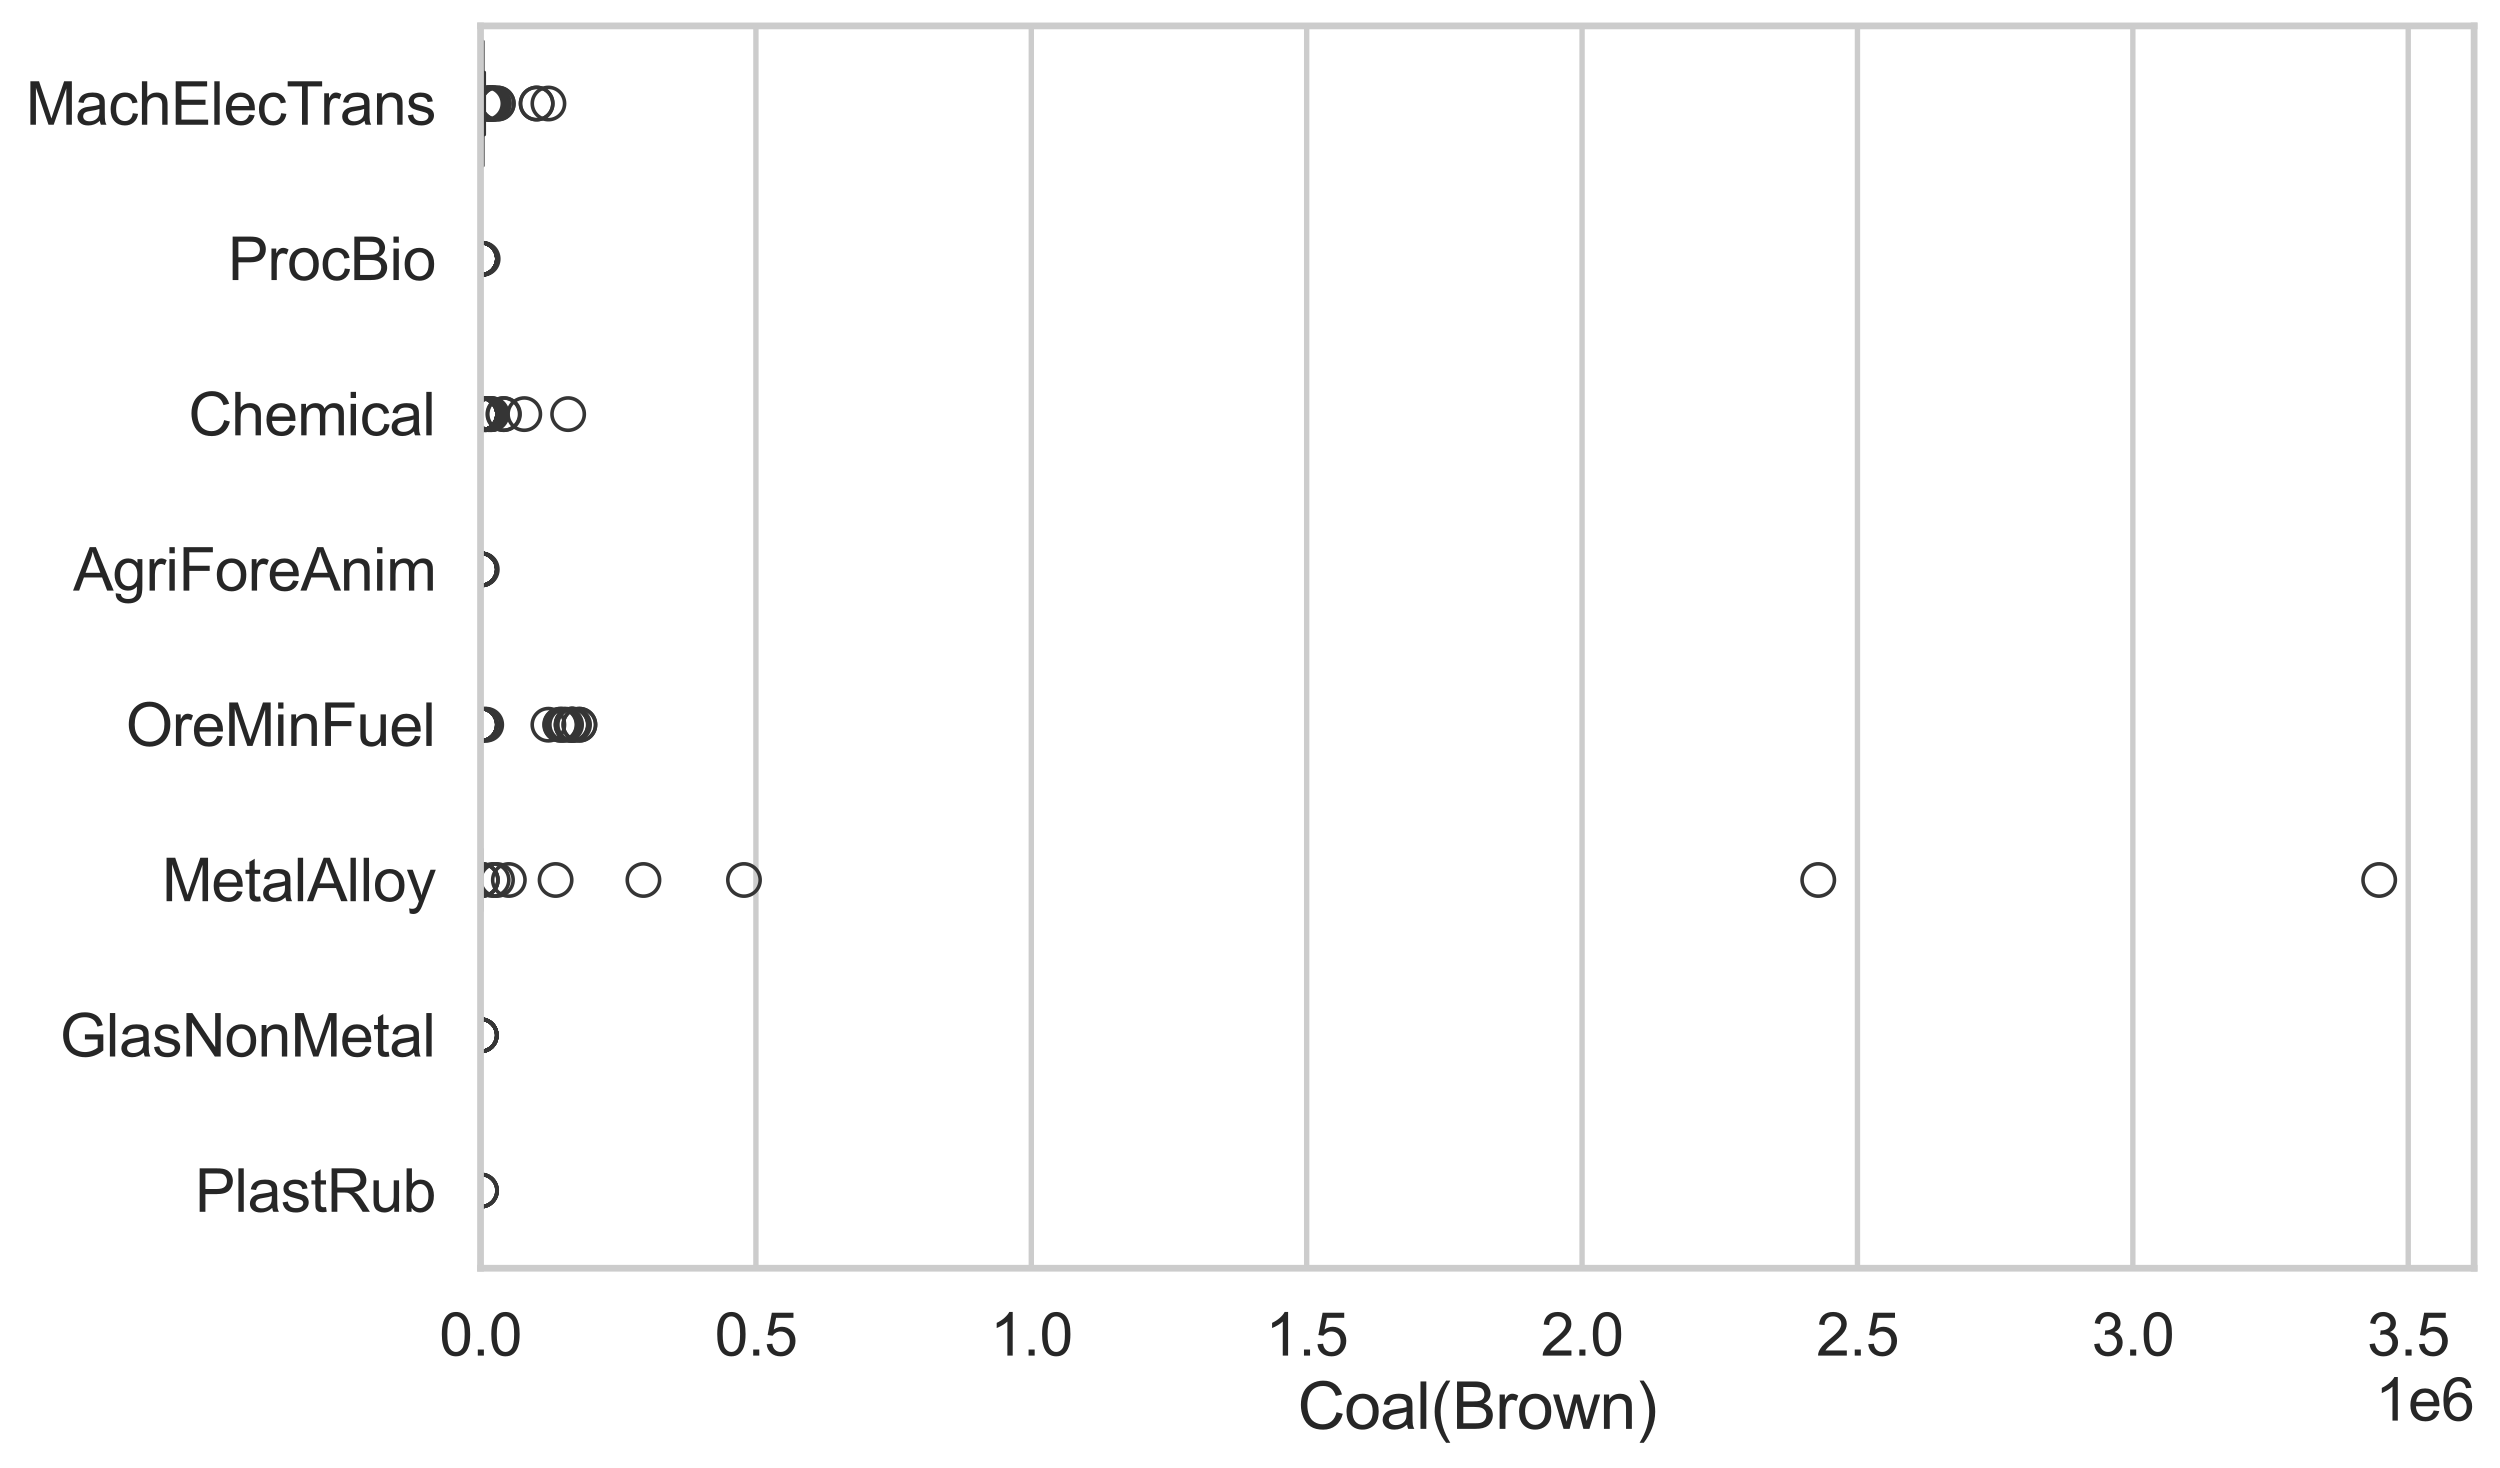 <?xml version="1.0" encoding="utf-8" standalone="no"?>
<!DOCTYPE svg PUBLIC "-//W3C//DTD SVG 1.1//EN"
  "http://www.w3.org/Graphics/SVG/1.1/DTD/svg11.dtd">
<svg xmlns:xlink="http://www.w3.org/1999/xlink" width="695.577pt" height="408.542pt" viewBox="0 0 695.577 408.542" xmlns="http://www.w3.org/2000/svg" version="1.1">
 <defs>
  <style type="text/css">*{stroke-linejoin: round; stroke-linecap: butt}</style>
 </defs>
 <g id="figure_1">
  <g id="patch_1">
   <path d="M 0 408.542 
L 695.577 408.542 
L 695.577 0 
L 0 0 
z
" style="fill: #ffffff"/>
  </g>
  <g id="axes_1">
   <g id="patch_2">
    <path d="M 133.697 352.86 
L 688.377 352.86 
L 688.377 7.2 
L 133.697 7.2 
z
" style="fill: #ffffff"/>
   </g>
   <g id="matplotlib.axis_1">
    <g id="xtick_1">
     <g id="line2d_1">
      <path d="M 133.697 352.86 
L 133.697 7.2 
" clip-path="url(#p549d265cd2)" style="fill: none; stroke: #cccccc; stroke-width: 1.5; stroke-linecap: round"/>
     </g>
     <g id="text_1">
      <!-- 0.0 -->
      <g style="fill: #262626" transform="translate(122.229 377.17) scale(0.165 -0.165)">
       <defs>
        <path id="ArialMT-30" d="M 266 2259 
Q 266 3072 433 3567 
Q 600 4063 929 4331 
Q 1259 4600 1759 4600 
Q 2128 4600 2406 4451 
Q 2684 4303 2865 4023 
Q 3047 3744 3150 3342 
Q 3253 2941 3253 2259 
Q 3253 1453 3087 958 
Q 2922 463 2592 192 
Q 2263 -78 1759 -78 
Q 1097 -78 719 397 
Q 266 969 266 2259 
z
M 844 2259 
Q 844 1131 1108 757 
Q 1372 384 1759 384 
Q 2147 384 2411 759 
Q 2675 1134 2675 2259 
Q 2675 3391 2411 3762 
Q 2147 4134 1753 4134 
Q 1366 4134 1134 3806 
Q 844 3388 844 2259 
z
" transform="scale(0.016)"/>
        <path id="ArialMT-2e" d="M 581 0 
L 581 641 
L 1222 641 
L 1222 0 
L 581 0 
z
" transform="scale(0.016)"/>
       </defs>
       <use xlink:href="#ArialMT-30"/>
       <use xlink:href="#ArialMT-2e" transform="translate(55.615 0)"/>
       <use xlink:href="#ArialMT-30" transform="translate(83.398 0)"/>
      </g>
     </g>
    </g>
    <g id="xtick_2">
     <g id="line2d_2">
      <path d="M 210.318 352.86 
L 210.318 7.2 
" clip-path="url(#p549d265cd2)" style="fill: none; stroke: #cccccc; stroke-width: 1.5; stroke-linecap: round"/>
     </g>
     <g id="text_2">
      <!-- 0.5 -->
      <g style="fill: #262626" transform="translate(198.851 377.17) scale(0.165 -0.165)">
       <defs>
        <path id="ArialMT-35" d="M 266 1200 
L 856 1250 
Q 922 819 1161 601 
Q 1400 384 1738 384 
Q 2144 384 2425 690 
Q 2706 997 2706 1503 
Q 2706 1984 2436 2262 
Q 2166 2541 1728 2541 
Q 1456 2541 1237 2417 
Q 1019 2294 894 2097 
L 366 2166 
L 809 4519 
L 3088 4519 
L 3088 3981 
L 1259 3981 
L 1013 2750 
Q 1425 3038 1878 3038 
Q 2478 3038 2890 2622 
Q 3303 2206 3303 1553 
Q 3303 931 2941 478 
Q 2500 -78 1738 -78 
Q 1113 -78 717 272 
Q 322 622 266 1200 
z
" transform="scale(0.016)"/>
       </defs>
       <use xlink:href="#ArialMT-30"/>
       <use xlink:href="#ArialMT-2e" transform="translate(55.615 0)"/>
       <use xlink:href="#ArialMT-35" transform="translate(83.398 0)"/>
      </g>
     </g>
    </g>
    <g id="xtick_3">
     <g id="line2d_3">
      <path d="M 286.939 352.86 
L 286.939 7.2 
" clip-path="url(#p549d265cd2)" style="fill: none; stroke: #cccccc; stroke-width: 1.5; stroke-linecap: round"/>
     </g>
     <g id="text_3">
      <!-- 1.0 -->
      <g style="fill: #262626" transform="translate(275.472 377.17) scale(0.165 -0.165)">
       <defs>
        <path id="ArialMT-31" d="M 2384 0 
L 1822 0 
L 1822 3584 
Q 1619 3391 1289 3197 
Q 959 3003 697 2906 
L 697 3450 
Q 1169 3672 1522 3987 
Q 1875 4303 2022 4600 
L 2384 4600 
L 2384 0 
z
" transform="scale(0.016)"/>
       </defs>
       <use xlink:href="#ArialMT-31"/>
       <use xlink:href="#ArialMT-2e" transform="translate(55.615 0)"/>
       <use xlink:href="#ArialMT-30" transform="translate(83.398 0)"/>
      </g>
     </g>
    </g>
    <g id="xtick_4">
     <g id="line2d_4">
      <path d="M 363.56 352.86 
L 363.56 7.2 
" clip-path="url(#p549d265cd2)" style="fill: none; stroke: #cccccc; stroke-width: 1.5; stroke-linecap: round"/>
     </g>
     <g id="text_4">
      <!-- 1.5 -->
      <g style="fill: #262626" transform="translate(352.093 377.17) scale(0.165 -0.165)">
       <use xlink:href="#ArialMT-31"/>
       <use xlink:href="#ArialMT-2e" transform="translate(55.615 0)"/>
       <use xlink:href="#ArialMT-35" transform="translate(83.398 0)"/>
      </g>
     </g>
    </g>
    <g id="xtick_5">
     <g id="line2d_5">
      <path d="M 440.181 352.86 
L 440.181 7.2 
" clip-path="url(#p549d265cd2)" style="fill: none; stroke: #cccccc; stroke-width: 1.5; stroke-linecap: round"/>
     </g>
     <g id="text_5">
      <!-- 2.0 -->
      <g style="fill: #262626" transform="translate(428.714 377.17) scale(0.165 -0.165)">
       <defs>
        <path id="ArialMT-32" d="M 3222 541 
L 3222 0 
L 194 0 
Q 188 203 259 391 
Q 375 700 629 1000 
Q 884 1300 1366 1694 
Q 2113 2306 2375 2664 
Q 2638 3022 2638 3341 
Q 2638 3675 2398 3904 
Q 2159 4134 1775 4134 
Q 1369 4134 1125 3890 
Q 881 3647 878 3216 
L 300 3275 
Q 359 3922 746 4261 
Q 1134 4600 1788 4600 
Q 2447 4600 2831 4234 
Q 3216 3869 3216 3328 
Q 3216 3053 3103 2787 
Q 2991 2522 2730 2228 
Q 2469 1934 1863 1422 
Q 1356 997 1212 845 
Q 1069 694 975 541 
L 3222 541 
z
" transform="scale(0.016)"/>
       </defs>
       <use xlink:href="#ArialMT-32"/>
       <use xlink:href="#ArialMT-2e" transform="translate(55.615 0)"/>
       <use xlink:href="#ArialMT-30" transform="translate(83.398 0)"/>
      </g>
     </g>
    </g>
    <g id="xtick_6">
     <g id="line2d_6">
      <path d="M 516.802 352.86 
L 516.802 7.2 
" clip-path="url(#p549d265cd2)" style="fill: none; stroke: #cccccc; stroke-width: 1.5; stroke-linecap: round"/>
     </g>
     <g id="text_6">
      <!-- 2.5 -->
      <g style="fill: #262626" transform="translate(505.335 377.17) scale(0.165 -0.165)">
       <use xlink:href="#ArialMT-32"/>
       <use xlink:href="#ArialMT-2e" transform="translate(55.615 0)"/>
       <use xlink:href="#ArialMT-35" transform="translate(83.398 0)"/>
      </g>
     </g>
    </g>
    <g id="xtick_7">
     <g id="line2d_7">
      <path d="M 593.423 352.86 
L 593.423 7.2 
" clip-path="url(#p549d265cd2)" style="fill: none; stroke: #cccccc; stroke-width: 1.5; stroke-linecap: round"/>
     </g>
     <g id="text_7">
      <!-- 3.0 -->
      <g style="fill: #262626" transform="translate(581.956 377.17) scale(0.165 -0.165)">
       <defs>
        <path id="ArialMT-33" d="M 269 1209 
L 831 1284 
Q 928 806 1161 595 
Q 1394 384 1728 384 
Q 2125 384 2398 659 
Q 2672 934 2672 1341 
Q 2672 1728 2419 1979 
Q 2166 2231 1775 2231 
Q 1616 2231 1378 2169 
L 1441 2663 
Q 1497 2656 1531 2656 
Q 1891 2656 2178 2843 
Q 2466 3031 2466 3422 
Q 2466 3731 2256 3934 
Q 2047 4138 1716 4138 
Q 1388 4138 1169 3931 
Q 950 3725 888 3313 
L 325 3413 
Q 428 3978 793 4289 
Q 1159 4600 1703 4600 
Q 2078 4600 2393 4439 
Q 2709 4278 2876 4000 
Q 3044 3722 3044 3409 
Q 3044 3113 2884 2869 
Q 2725 2625 2413 2481 
Q 2819 2388 3044 2092 
Q 3269 1797 3269 1353 
Q 3269 753 2831 336 
Q 2394 -81 1725 -81 
Q 1122 -81 723 278 
Q 325 638 269 1209 
z
" transform="scale(0.016)"/>
       </defs>
       <use xlink:href="#ArialMT-33"/>
       <use xlink:href="#ArialMT-2e" transform="translate(55.615 0)"/>
       <use xlink:href="#ArialMT-30" transform="translate(83.398 0)"/>
      </g>
     </g>
    </g>
    <g id="xtick_8">
     <g id="line2d_8">
      <path d="M 670.044 352.86 
L 670.044 7.2 
" clip-path="url(#p549d265cd2)" style="fill: none; stroke: #cccccc; stroke-width: 1.5; stroke-linecap: round"/>
     </g>
     <g id="text_8">
      <!-- 3.5 -->
      <g style="fill: #262626" transform="translate(658.577 377.17) scale(0.165 -0.165)">
       <use xlink:href="#ArialMT-33"/>
       <use xlink:href="#ArialMT-2e" transform="translate(55.615 0)"/>
       <use xlink:href="#ArialMT-35" transform="translate(83.398 0)"/>
      </g>
     </g>
    </g>
    <g id="text_9">
     <!-- Coal(Brown) -->
     <g style="fill: #262626" transform="translate(361.025 397.553) scale(0.18 -0.18)">
      <defs>
       <path id="ArialMT-43" d="M 3763 1606 
L 4369 1453 
Q 4178 706 3683 314 
Q 3188 -78 2472 -78 
Q 1731 -78 1267 223 
Q 803 525 561 1097 
Q 319 1669 319 2325 
Q 319 3041 592 3573 
Q 866 4106 1370 4382 
Q 1875 4659 2481 4659 
Q 3169 4659 3637 4309 
Q 4106 3959 4291 3325 
L 3694 3184 
Q 3534 3684 3231 3912 
Q 2928 4141 2469 4141 
Q 1941 4141 1586 3887 
Q 1231 3634 1087 3207 
Q 944 2781 944 2328 
Q 944 1744 1114 1308 
Q 1284 872 1643 656 
Q 2003 441 2422 441 
Q 2931 441 3284 734 
Q 3638 1028 3763 1606 
z
" transform="scale(0.016)"/>
       <path id="ArialMT-6f" d="M 213 1659 
Q 213 2581 725 3025 
Q 1153 3394 1769 3394 
Q 2453 3394 2887 2945 
Q 3322 2497 3322 1706 
Q 3322 1066 3130 698 
Q 2938 331 2570 128 
Q 2203 -75 1769 -75 
Q 1072 -75 642 372 
Q 213 819 213 1659 
z
M 791 1659 
Q 791 1022 1069 705 
Q 1347 388 1769 388 
Q 2188 388 2466 706 
Q 2744 1025 2744 1678 
Q 2744 2294 2464 2611 
Q 2184 2928 1769 2928 
Q 1347 2928 1069 2612 
Q 791 2297 791 1659 
z
" transform="scale(0.016)"/>
       <path id="ArialMT-61" d="M 2588 409 
Q 2275 144 1986 34 
Q 1697 -75 1366 -75 
Q 819 -75 525 192 
Q 231 459 231 875 
Q 231 1119 342 1320 
Q 453 1522 633 1644 
Q 813 1766 1038 1828 
Q 1203 1872 1538 1913 
Q 2219 1994 2541 2106 
Q 2544 2222 2544 2253 
Q 2544 2597 2384 2738 
Q 2169 2928 1744 2928 
Q 1347 2928 1158 2789 
Q 969 2650 878 2297 
L 328 2372 
Q 403 2725 575 2942 
Q 747 3159 1072 3276 
Q 1397 3394 1825 3394 
Q 2250 3394 2515 3294 
Q 2781 3194 2906 3042 
Q 3031 2891 3081 2659 
Q 3109 2516 3109 2141 
L 3109 1391 
Q 3109 606 3145 398 
Q 3181 191 3288 0 
L 2700 0 
Q 2613 175 2588 409 
z
M 2541 1666 
Q 2234 1541 1622 1453 
Q 1275 1403 1131 1340 
Q 988 1278 909 1158 
Q 831 1038 831 891 
Q 831 666 1001 516 
Q 1172 366 1500 366 
Q 1825 366 2078 508 
Q 2331 650 2450 897 
Q 2541 1088 2541 1459 
L 2541 1666 
z
" transform="scale(0.016)"/>
       <path id="ArialMT-6c" d="M 409 0 
L 409 4581 
L 972 4581 
L 972 0 
L 409 0 
z
" transform="scale(0.016)"/>
       <path id="ArialMT-28" d="M 1497 -1347 
Q 1031 -759 709 28 
Q 388 816 388 1659 
Q 388 2403 628 3084 
Q 909 3875 1497 4659 
L 1900 4659 
Q 1522 4009 1400 3731 
Q 1209 3300 1100 2831 
Q 966 2247 966 1656 
Q 966 153 1900 -1347 
L 1497 -1347 
z
" transform="scale(0.016)"/>
       <path id="ArialMT-42" d="M 469 0 
L 469 4581 
L 2188 4581 
Q 2713 4581 3030 4442 
Q 3347 4303 3526 4014 
Q 3706 3725 3706 3409 
Q 3706 3116 3547 2856 
Q 3388 2597 3066 2438 
Q 3481 2316 3704 2022 
Q 3928 1728 3928 1328 
Q 3928 1006 3792 729 
Q 3656 453 3456 303 
Q 3256 153 2954 76 
Q 2653 0 2216 0 
L 469 0 
z
M 1075 2656 
L 2066 2656 
Q 2469 2656 2644 2709 
Q 2875 2778 2992 2937 
Q 3109 3097 3109 3338 
Q 3109 3566 3000 3739 
Q 2891 3913 2687 3977 
Q 2484 4041 1991 4041 
L 1075 4041 
L 1075 2656 
z
M 1075 541 
L 2216 541 
Q 2509 541 2628 563 
Q 2838 600 2978 687 
Q 3119 775 3209 942 
Q 3300 1109 3300 1328 
Q 3300 1584 3169 1773 
Q 3038 1963 2805 2039 
Q 2572 2116 2134 2116 
L 1075 2116 
L 1075 541 
z
" transform="scale(0.016)"/>
       <path id="ArialMT-72" d="M 416 0 
L 416 3319 
L 922 3319 
L 922 2816 
Q 1116 3169 1280 3281 
Q 1444 3394 1641 3394 
Q 1925 3394 2219 3213 
L 2025 2691 
Q 1819 2813 1613 2813 
Q 1428 2813 1281 2702 
Q 1134 2591 1072 2394 
Q 978 2094 978 1738 
L 978 0 
L 416 0 
z
" transform="scale(0.016)"/>
       <path id="ArialMT-77" d="M 1034 0 
L 19 3319 
L 600 3319 
L 1128 1403 
L 1325 691 
Q 1338 744 1497 1375 
L 2025 3319 
L 2603 3319 
L 3100 1394 
L 3266 759 
L 3456 1400 
L 4025 3319 
L 4572 3319 
L 3534 0 
L 2950 0 
L 2422 1988 
L 2294 2553 
L 1622 0 
L 1034 0 
z
" transform="scale(0.016)"/>
       <path id="ArialMT-6e" d="M 422 0 
L 422 3319 
L 928 3319 
L 928 2847 
Q 1294 3394 1984 3394 
Q 2284 3394 2536 3286 
Q 2788 3178 2913 3003 
Q 3038 2828 3088 2588 
Q 3119 2431 3119 2041 
L 3119 0 
L 2556 0 
L 2556 2019 
Q 2556 2363 2490 2533 
Q 2425 2703 2258 2804 
Q 2091 2906 1866 2906 
Q 1506 2906 1245 2678 
Q 984 2450 984 1813 
L 984 0 
L 422 0 
z
" transform="scale(0.016)"/>
       <path id="ArialMT-29" d="M 791 -1347 
L 388 -1347 
Q 1322 153 1322 1656 
Q 1322 2244 1188 2822 
Q 1081 3291 891 3722 
Q 769 4003 388 4659 
L 791 4659 
Q 1378 3875 1659 3084 
Q 1900 2403 1900 1659 
Q 1900 816 1576 28 
Q 1253 -759 791 -1347 
z
" transform="scale(0.016)"/>
      </defs>
      <use xlink:href="#ArialMT-43"/>
      <use xlink:href="#ArialMT-6f" transform="translate(72.217 0)"/>
      <use xlink:href="#ArialMT-61" transform="translate(127.832 0)"/>
      <use xlink:href="#ArialMT-6c" transform="translate(183.447 0)"/>
      <use xlink:href="#ArialMT-28" transform="translate(205.664 0)"/>
      <use xlink:href="#ArialMT-42" transform="translate(238.965 0)"/>
      <use xlink:href="#ArialMT-72" transform="translate(305.664 0)"/>
      <use xlink:href="#ArialMT-6f" transform="translate(338.965 0)"/>
      <use xlink:href="#ArialMT-77" transform="translate(394.58 0)"/>
      <use xlink:href="#ArialMT-6e" transform="translate(466.797 0)"/>
      <use xlink:href="#ArialMT-29" transform="translate(522.412 0)"/>
     </g>
    </g>
    <g id="text_10">
     <!-- 1e6 -->
     <g style="fill: #262626" transform="translate(660.85 395.26) scale(0.165 -0.165)">
      <defs>
       <path id="ArialMT-65" d="M 2694 1069 
L 3275 997 
Q 3138 488 2766 206 
Q 2394 -75 1816 -75 
Q 1088 -75 661 373 
Q 234 822 234 1631 
Q 234 2469 665 2931 
Q 1097 3394 1784 3394 
Q 2450 3394 2872 2941 
Q 3294 2488 3294 1666 
Q 3294 1616 3291 1516 
L 816 1516 
Q 847 969 1125 678 
Q 1403 388 1819 388 
Q 2128 388 2347 550 
Q 2566 713 2694 1069 
z
M 847 1978 
L 2700 1978 
Q 2663 2397 2488 2606 
Q 2219 2931 1791 2931 
Q 1403 2931 1139 2672 
Q 875 2413 847 1978 
z
" transform="scale(0.016)"/>
       <path id="ArialMT-36" d="M 3184 3459 
L 2625 3416 
Q 2550 3747 2413 3897 
Q 2184 4138 1850 4138 
Q 1581 4138 1378 3988 
Q 1113 3794 959 3422 
Q 806 3050 800 2363 
Q 1003 2672 1297 2822 
Q 1591 2972 1913 2972 
Q 2475 2972 2870 2558 
Q 3266 2144 3266 1488 
Q 3266 1056 3080 686 
Q 2894 316 2569 119 
Q 2244 -78 1831 -78 
Q 1128 -78 684 439 
Q 241 956 241 2144 
Q 241 3472 731 4075 
Q 1159 4600 1884 4600 
Q 2425 4600 2770 4297 
Q 3116 3994 3184 3459 
z
M 888 1484 
Q 888 1194 1011 928 
Q 1134 663 1356 523 
Q 1578 384 1822 384 
Q 2178 384 2434 671 
Q 2691 959 2691 1453 
Q 2691 1928 2437 2201 
Q 2184 2475 1800 2475 
Q 1419 2475 1153 2201 
Q 888 1928 888 1484 
z
" transform="scale(0.016)"/>
      </defs>
      <use xlink:href="#ArialMT-31"/>
      <use xlink:href="#ArialMT-65" transform="translate(55.615 0)"/>
      <use xlink:href="#ArialMT-36" transform="translate(111.23 0)"/>
     </g>
    </g>
   </g>
   <g id="matplotlib.axis_2">
    <g id="ytick_1">
     <g id="text_11">
      <!-- MachElecTrans -->
      <g style="fill: #262626" transform="translate(7.2 34.709) scale(0.165 -0.165)">
       <defs>
        <path id="ArialMT-4d" d="M 475 0 
L 475 4581 
L 1388 4581 
L 2472 1338 
Q 2622 884 2691 659 
Q 2769 909 2934 1394 
L 4031 4581 
L 4847 4581 
L 4847 0 
L 4263 0 
L 4263 3834 
L 2931 0 
L 2384 0 
L 1059 3900 
L 1059 0 
L 475 0 
z
" transform="scale(0.016)"/>
        <path id="ArialMT-63" d="M 2588 1216 
L 3141 1144 
Q 3050 572 2676 248 
Q 2303 -75 1759 -75 
Q 1078 -75 664 370 
Q 250 816 250 1647 
Q 250 2184 428 2587 
Q 606 2991 970 3192 
Q 1334 3394 1763 3394 
Q 2303 3394 2647 3120 
Q 2991 2847 3088 2344 
L 2541 2259 
Q 2463 2594 2264 2762 
Q 2066 2931 1784 2931 
Q 1359 2931 1093 2626 
Q 828 2322 828 1663 
Q 828 994 1084 691 
Q 1341 388 1753 388 
Q 2084 388 2306 591 
Q 2528 794 2588 1216 
z
" transform="scale(0.016)"/>
        <path id="ArialMT-68" d="M 422 0 
L 422 4581 
L 984 4581 
L 984 2938 
Q 1378 3394 1978 3394 
Q 2347 3394 2619 3248 
Q 2891 3103 3008 2847 
Q 3125 2591 3125 2103 
L 3125 0 
L 2563 0 
L 2563 2103 
Q 2563 2525 2380 2717 
Q 2197 2909 1863 2909 
Q 1613 2909 1392 2779 
Q 1172 2650 1078 2428 
Q 984 2206 984 1816 
L 984 0 
L 422 0 
z
" transform="scale(0.016)"/>
        <path id="ArialMT-45" d="M 506 0 
L 506 4581 
L 3819 4581 
L 3819 4041 
L 1113 4041 
L 1113 2638 
L 3647 2638 
L 3647 2100 
L 1113 2100 
L 1113 541 
L 3925 541 
L 3925 0 
L 506 0 
z
" transform="scale(0.016)"/>
        <path id="ArialMT-54" d="M 1659 0 
L 1659 4041 
L 150 4041 
L 150 4581 
L 3781 4581 
L 3781 4041 
L 2266 4041 
L 2266 0 
L 1659 0 
z
" transform="scale(0.016)"/>
        <path id="ArialMT-73" d="M 197 991 
L 753 1078 
Q 800 744 1014 566 
Q 1228 388 1613 388 
Q 2000 388 2187 545 
Q 2375 703 2375 916 
Q 2375 1106 2209 1216 
Q 2094 1291 1634 1406 
Q 1016 1563 777 1677 
Q 538 1791 414 1992 
Q 291 2194 291 2438 
Q 291 2659 392 2848 
Q 494 3038 669 3163 
Q 800 3259 1026 3326 
Q 1253 3394 1513 3394 
Q 1903 3394 2198 3281 
Q 2494 3169 2634 2976 
Q 2775 2784 2828 2463 
L 2278 2388 
Q 2241 2644 2061 2787 
Q 1881 2931 1553 2931 
Q 1166 2931 1000 2803 
Q 834 2675 834 2503 
Q 834 2394 903 2306 
Q 972 2216 1119 2156 
Q 1203 2125 1616 2013 
Q 2213 1853 2448 1751 
Q 2684 1650 2818 1456 
Q 2953 1263 2953 975 
Q 2953 694 2789 445 
Q 2625 197 2315 61 
Q 2006 -75 1616 -75 
Q 969 -75 630 194 
Q 291 463 197 991 
z
" transform="scale(0.016)"/>
       </defs>
       <use xlink:href="#ArialMT-4d"/>
       <use xlink:href="#ArialMT-61" transform="translate(83.301 0)"/>
       <use xlink:href="#ArialMT-63" transform="translate(138.916 0)"/>
       <use xlink:href="#ArialMT-68" transform="translate(188.916 0)"/>
       <use xlink:href="#ArialMT-45" transform="translate(244.531 0)"/>
       <use xlink:href="#ArialMT-6c" transform="translate(311.23 0)"/>
       <use xlink:href="#ArialMT-65" transform="translate(333.447 0)"/>
       <use xlink:href="#ArialMT-63" transform="translate(389.062 0)"/>
       <use xlink:href="#ArialMT-54" transform="translate(439.062 0)"/>
       <use xlink:href="#ArialMT-72" transform="translate(496.396 0)"/>
       <use xlink:href="#ArialMT-61" transform="translate(529.697 0)"/>
       <use xlink:href="#ArialMT-6e" transform="translate(585.312 0)"/>
       <use xlink:href="#ArialMT-73" transform="translate(640.928 0)"/>
      </g>
     </g>
    </g>
    <g id="ytick_2">
     <g id="text_12">
      <!-- ProcBio -->
      <g style="fill: #262626" transform="translate(63.424 77.916) scale(0.165 -0.165)">
       <defs>
        <path id="ArialMT-50" d="M 494 0 
L 494 4581 
L 2222 4581 
Q 2678 4581 2919 4538 
Q 3256 4481 3484 4323 
Q 3713 4166 3852 3881 
Q 3991 3597 3991 3256 
Q 3991 2672 3619 2267 
Q 3247 1863 2275 1863 
L 1100 1863 
L 1100 0 
L 494 0 
z
M 1100 2403 
L 2284 2403 
Q 2872 2403 3119 2622 
Q 3366 2841 3366 3238 
Q 3366 3525 3220 3729 
Q 3075 3934 2838 4000 
Q 2684 4041 2272 4041 
L 1100 4041 
L 1100 2403 
z
" transform="scale(0.016)"/>
        <path id="ArialMT-69" d="M 425 3934 
L 425 4581 
L 988 4581 
L 988 3934 
L 425 3934 
z
M 425 0 
L 425 3319 
L 988 3319 
L 988 0 
L 425 0 
z
" transform="scale(0.016)"/>
       </defs>
       <use xlink:href="#ArialMT-50"/>
       <use xlink:href="#ArialMT-72" transform="translate(66.699 0)"/>
       <use xlink:href="#ArialMT-6f" transform="translate(100 0)"/>
       <use xlink:href="#ArialMT-63" transform="translate(155.615 0)"/>
       <use xlink:href="#ArialMT-42" transform="translate(205.615 0)"/>
       <use xlink:href="#ArialMT-69" transform="translate(272.314 0)"/>
       <use xlink:href="#ArialMT-6f" transform="translate(294.531 0)"/>
      </g>
     </g>
    </g>
    <g id="ytick_3">
     <g id="text_13">
      <!-- Chemical -->
      <g style="fill: #262626" transform="translate(52.428 121.124) scale(0.165 -0.165)">
       <defs>
        <path id="ArialMT-6d" d="M 422 0 
L 422 3319 
L 925 3319 
L 925 2853 
Q 1081 3097 1340 3245 
Q 1600 3394 1931 3394 
Q 2300 3394 2536 3241 
Q 2772 3088 2869 2813 
Q 3263 3394 3894 3394 
Q 4388 3394 4653 3120 
Q 4919 2847 4919 2278 
L 4919 0 
L 4359 0 
L 4359 2091 
Q 4359 2428 4304 2576 
Q 4250 2725 4106 2815 
Q 3963 2906 3769 2906 
Q 3419 2906 3187 2673 
Q 2956 2441 2956 1928 
L 2956 0 
L 2394 0 
L 2394 2156 
Q 2394 2531 2256 2718 
Q 2119 2906 1806 2906 
Q 1569 2906 1367 2781 
Q 1166 2656 1075 2415 
Q 984 2175 984 1722 
L 984 0 
L 422 0 
z
" transform="scale(0.016)"/>
       </defs>
       <use xlink:href="#ArialMT-43"/>
       <use xlink:href="#ArialMT-68" transform="translate(72.217 0)"/>
       <use xlink:href="#ArialMT-65" transform="translate(127.832 0)"/>
       <use xlink:href="#ArialMT-6d" transform="translate(183.447 0)"/>
       <use xlink:href="#ArialMT-69" transform="translate(266.748 0)"/>
       <use xlink:href="#ArialMT-63" transform="translate(288.965 0)"/>
       <use xlink:href="#ArialMT-61" transform="translate(338.965 0)"/>
       <use xlink:href="#ArialMT-6c" transform="translate(394.58 0)"/>
      </g>
     </g>
    </g>
    <g id="ytick_4">
     <g id="text_14">
      <!-- AgriForeAnim -->
      <g style="fill: #262626" transform="translate(20.341 164.331) scale(0.165 -0.165)">
       <defs>
        <path id="ArialMT-41" d="M -9 0 
L 1750 4581 
L 2403 4581 
L 4278 0 
L 3588 0 
L 3053 1388 
L 1138 1388 
L 634 0 
L -9 0 
z
M 1313 1881 
L 2866 1881 
L 2388 3150 
Q 2169 3728 2063 4100 
Q 1975 3659 1816 3225 
L 1313 1881 
z
" transform="scale(0.016)"/>
        <path id="ArialMT-67" d="M 319 -275 
L 866 -356 
Q 900 -609 1056 -725 
Q 1266 -881 1628 -881 
Q 2019 -881 2231 -725 
Q 2444 -569 2519 -288 
Q 2563 -116 2559 434 
Q 2191 0 1641 0 
Q 956 0 581 494 
Q 206 988 206 1678 
Q 206 2153 378 2554 
Q 550 2956 876 3175 
Q 1203 3394 1644 3394 
Q 2231 3394 2613 2919 
L 2613 3319 
L 3131 3319 
L 3131 450 
Q 3131 -325 2973 -648 
Q 2816 -972 2473 -1159 
Q 2131 -1347 1631 -1347 
Q 1038 -1347 672 -1080 
Q 306 -813 319 -275 
z
M 784 1719 
Q 784 1066 1043 766 
Q 1303 466 1694 466 
Q 2081 466 2343 764 
Q 2606 1063 2606 1700 
Q 2606 2309 2336 2618 
Q 2066 2928 1684 2928 
Q 1309 2928 1046 2623 
Q 784 2319 784 1719 
z
" transform="scale(0.016)"/>
        <path id="ArialMT-46" d="M 525 0 
L 525 4581 
L 3616 4581 
L 3616 4041 
L 1131 4041 
L 1131 2622 
L 3281 2622 
L 3281 2081 
L 1131 2081 
L 1131 0 
L 525 0 
z
" transform="scale(0.016)"/>
       </defs>
       <use xlink:href="#ArialMT-41"/>
       <use xlink:href="#ArialMT-67" transform="translate(66.699 0)"/>
       <use xlink:href="#ArialMT-72" transform="translate(122.314 0)"/>
       <use xlink:href="#ArialMT-69" transform="translate(155.615 0)"/>
       <use xlink:href="#ArialMT-46" transform="translate(177.832 0)"/>
       <use xlink:href="#ArialMT-6f" transform="translate(238.916 0)"/>
       <use xlink:href="#ArialMT-72" transform="translate(294.531 0)"/>
       <use xlink:href="#ArialMT-65" transform="translate(327.832 0)"/>
       <use xlink:href="#ArialMT-41" transform="translate(383.447 0)"/>
       <use xlink:href="#ArialMT-6e" transform="translate(450.146 0)"/>
       <use xlink:href="#ArialMT-69" transform="translate(505.762 0)"/>
       <use xlink:href="#ArialMT-6d" transform="translate(527.979 0)"/>
      </g>
     </g>
    </g>
    <g id="ytick_5">
     <g id="text_15">
      <!-- OreMinFuel -->
      <g style="fill: #262626" transform="translate(35.013 207.539) scale(0.165 -0.165)">
       <defs>
        <path id="ArialMT-4f" d="M 309 2231 
Q 309 3372 921 4017 
Q 1534 4663 2503 4663 
Q 3138 4663 3647 4359 
Q 4156 4056 4423 3514 
Q 4691 2972 4691 2284 
Q 4691 1588 4409 1038 
Q 4128 488 3612 205 
Q 3097 -78 2500 -78 
Q 1853 -78 1343 234 
Q 834 547 571 1087 
Q 309 1628 309 2231 
z
M 934 2222 
Q 934 1394 1379 917 
Q 1825 441 2497 441 
Q 3181 441 3623 922 
Q 4066 1403 4066 2288 
Q 4066 2847 3877 3264 
Q 3688 3681 3323 3911 
Q 2959 4141 2506 4141 
Q 1863 4141 1398 3698 
Q 934 3256 934 2222 
z
" transform="scale(0.016)"/>
        <path id="ArialMT-75" d="M 2597 0 
L 2597 488 
Q 2209 -75 1544 -75 
Q 1250 -75 995 37 
Q 741 150 617 320 
Q 494 491 444 738 
Q 409 903 409 1263 
L 409 3319 
L 972 3319 
L 972 1478 
Q 972 1038 1006 884 
Q 1059 663 1231 536 
Q 1403 409 1656 409 
Q 1909 409 2131 539 
Q 2353 669 2445 892 
Q 2538 1116 2538 1541 
L 2538 3319 
L 3100 3319 
L 3100 0 
L 2597 0 
z
" transform="scale(0.016)"/>
       </defs>
       <use xlink:href="#ArialMT-4f"/>
       <use xlink:href="#ArialMT-72" transform="translate(77.783 0)"/>
       <use xlink:href="#ArialMT-65" transform="translate(111.084 0)"/>
       <use xlink:href="#ArialMT-4d" transform="translate(166.699 0)"/>
       <use xlink:href="#ArialMT-69" transform="translate(250 0)"/>
       <use xlink:href="#ArialMT-6e" transform="translate(272.217 0)"/>
       <use xlink:href="#ArialMT-46" transform="translate(327.832 0)"/>
       <use xlink:href="#ArialMT-75" transform="translate(388.916 0)"/>
       <use xlink:href="#ArialMT-65" transform="translate(444.531 0)"/>
       <use xlink:href="#ArialMT-6c" transform="translate(500.146 0)"/>
      </g>
     </g>
    </g>
    <g id="ytick_6">
     <g id="text_16">
      <!-- MetalAlloy -->
      <g style="fill: #262626" transform="translate(45.088 250.746) scale(0.165 -0.165)">
       <defs>
        <path id="ArialMT-74" d="M 1650 503 
L 1731 6 
Q 1494 -44 1306 -44 
Q 1000 -44 831 53 
Q 663 150 594 308 
Q 525 466 525 972 
L 525 2881 
L 113 2881 
L 113 3319 
L 525 3319 
L 525 4141 
L 1084 4478 
L 1084 3319 
L 1650 3319 
L 1650 2881 
L 1084 2881 
L 1084 941 
Q 1084 700 1114 631 
Q 1144 563 1211 522 
Q 1278 481 1403 481 
Q 1497 481 1650 503 
z
" transform="scale(0.016)"/>
        <path id="ArialMT-79" d="M 397 -1278 
L 334 -750 
Q 519 -800 656 -800 
Q 844 -800 956 -737 
Q 1069 -675 1141 -563 
Q 1194 -478 1313 -144 
Q 1328 -97 1363 -6 
L 103 3319 
L 709 3319 
L 1400 1397 
Q 1534 1031 1641 628 
Q 1738 1016 1872 1384 
L 2581 3319 
L 3144 3319 
L 1881 -56 
Q 1678 -603 1566 -809 
Q 1416 -1088 1222 -1217 
Q 1028 -1347 759 -1347 
Q 597 -1347 397 -1278 
z
" transform="scale(0.016)"/>
       </defs>
       <use xlink:href="#ArialMT-4d"/>
       <use xlink:href="#ArialMT-65" transform="translate(83.301 0)"/>
       <use xlink:href="#ArialMT-74" transform="translate(138.916 0)"/>
       <use xlink:href="#ArialMT-61" transform="translate(166.699 0)"/>
       <use xlink:href="#ArialMT-6c" transform="translate(222.314 0)"/>
       <use xlink:href="#ArialMT-41" transform="translate(244.531 0)"/>
       <use xlink:href="#ArialMT-6c" transform="translate(311.23 0)"/>
       <use xlink:href="#ArialMT-6c" transform="translate(333.447 0)"/>
       <use xlink:href="#ArialMT-6f" transform="translate(355.664 0)"/>
       <use xlink:href="#ArialMT-79" transform="translate(411.279 0)"/>
      </g>
     </g>
    </g>
    <g id="ytick_7">
     <g id="text_17">
      <!-- GlasNonMetal -->
      <g style="fill: #262626" transform="translate(16.659 293.954) scale(0.165 -0.165)">
       <defs>
        <path id="ArialMT-47" d="M 2638 1797 
L 2638 2334 
L 4578 2338 
L 4578 638 
Q 4131 281 3656 101 
Q 3181 -78 2681 -78 
Q 2006 -78 1454 211 
Q 903 500 622 1047 
Q 341 1594 341 2269 
Q 341 2938 620 3517 
Q 900 4097 1425 4378 
Q 1950 4659 2634 4659 
Q 3131 4659 3532 4498 
Q 3934 4338 4162 4050 
Q 4391 3763 4509 3300 
L 3963 3150 
Q 3859 3500 3706 3700 
Q 3553 3900 3268 4020 
Q 2984 4141 2638 4141 
Q 2222 4141 1919 4014 
Q 1616 3888 1430 3681 
Q 1244 3475 1141 3228 
Q 966 2803 966 2306 
Q 966 1694 1177 1281 
Q 1388 869 1791 669 
Q 2194 469 2647 469 
Q 3041 469 3416 620 
Q 3791 772 3984 944 
L 3984 1797 
L 2638 1797 
z
" transform="scale(0.016)"/>
        <path id="ArialMT-4e" d="M 488 0 
L 488 4581 
L 1109 4581 
L 3516 984 
L 3516 4581 
L 4097 4581 
L 4097 0 
L 3475 0 
L 1069 3600 
L 1069 0 
L 488 0 
z
" transform="scale(0.016)"/>
       </defs>
       <use xlink:href="#ArialMT-47"/>
       <use xlink:href="#ArialMT-6c" transform="translate(77.783 0)"/>
       <use xlink:href="#ArialMT-61" transform="translate(100 0)"/>
       <use xlink:href="#ArialMT-73" transform="translate(155.615 0)"/>
       <use xlink:href="#ArialMT-4e" transform="translate(205.615 0)"/>
       <use xlink:href="#ArialMT-6f" transform="translate(277.832 0)"/>
       <use xlink:href="#ArialMT-6e" transform="translate(333.447 0)"/>
       <use xlink:href="#ArialMT-4d" transform="translate(389.062 0)"/>
       <use xlink:href="#ArialMT-65" transform="translate(472.363 0)"/>
       <use xlink:href="#ArialMT-74" transform="translate(527.979 0)"/>
       <use xlink:href="#ArialMT-61" transform="translate(555.762 0)"/>
       <use xlink:href="#ArialMT-6c" transform="translate(611.377 0)"/>
      </g>
     </g>
    </g>
    <g id="ytick_8">
     <g id="text_18">
      <!-- PlastRub -->
      <g style="fill: #262626" transform="translate(54.248 337.161) scale(0.165 -0.165)">
       <defs>
        <path id="ArialMT-52" d="M 503 0 
L 503 4581 
L 2534 4581 
Q 3147 4581 3465 4457 
Q 3784 4334 3975 4021 
Q 4166 3709 4166 3331 
Q 4166 2844 3850 2509 
Q 3534 2175 2875 2084 
Q 3116 1969 3241 1856 
Q 3506 1613 3744 1247 
L 4541 0 
L 3778 0 
L 3172 953 
Q 2906 1366 2734 1584 
Q 2563 1803 2427 1890 
Q 2291 1978 2150 2013 
Q 2047 2034 1813 2034 
L 1109 2034 
L 1109 0 
L 503 0 
z
M 1109 2559 
L 2413 2559 
Q 2828 2559 3062 2645 
Q 3297 2731 3419 2920 
Q 3541 3109 3541 3331 
Q 3541 3656 3305 3865 
Q 3069 4075 2559 4075 
L 1109 4075 
L 1109 2559 
z
" transform="scale(0.016)"/>
        <path id="ArialMT-62" d="M 941 0 
L 419 0 
L 419 4581 
L 981 4581 
L 981 2947 
Q 1338 3394 1891 3394 
Q 2197 3394 2470 3270 
Q 2744 3147 2920 2923 
Q 3097 2700 3197 2384 
Q 3297 2069 3297 1709 
Q 3297 856 2875 390 
Q 2453 -75 1863 -75 
Q 1275 -75 941 416 
L 941 0 
z
M 934 1684 
Q 934 1088 1097 822 
Q 1363 388 1816 388 
Q 2184 388 2453 708 
Q 2722 1028 2722 1663 
Q 2722 2313 2464 2622 
Q 2206 2931 1841 2931 
Q 1472 2931 1203 2611 
Q 934 2291 934 1684 
z
" transform="scale(0.016)"/>
       </defs>
       <use xlink:href="#ArialMT-50"/>
       <use xlink:href="#ArialMT-6c" transform="translate(66.699 0)"/>
       <use xlink:href="#ArialMT-61" transform="translate(88.916 0)"/>
       <use xlink:href="#ArialMT-73" transform="translate(144.531 0)"/>
       <use xlink:href="#ArialMT-74" transform="translate(194.531 0)"/>
       <use xlink:href="#ArialMT-52" transform="translate(222.314 0)"/>
       <use xlink:href="#ArialMT-75" transform="translate(294.531 0)"/>
       <use xlink:href="#ArialMT-62" transform="translate(350.146 0)"/>
      </g>
     </g>
    </g>
   </g>
   <g id="patch_3">
    <path d="M 133.754 11.521 
L 133.754 46.087 
L 134.341 46.087 
L 134.341 11.521 
L 133.754 11.521 
z
" clip-path="url(#p549d265cd2)" style="fill: #ca74db; stroke: #353535; stroke-linejoin: miter"/>
   </g>
   <g id="line2d_9">
    <path d="M 133.754 28.804 
L 133.699 28.804 
" clip-path="url(#p549d265cd2)" style="fill: none; stroke: #353535"/>
   </g>
   <g id="line2d_10">
    <path d="M 134.341 28.804 
L 134.739 28.804 
" clip-path="url(#p549d265cd2)" style="fill: none; stroke: #353535"/>
   </g>
   <g id="line2d_11">
    <path d="M 133.699 20.162 
L 133.699 37.445 
" clip-path="url(#p549d265cd2)" style="fill: none; stroke: #353535; stroke-linecap: round"/>
   </g>
   <g id="line2d_12">
    <path d="M 134.739 20.162 
L 134.739 37.445 
" clip-path="url(#p549d265cd2)" style="fill: none; stroke: #353535; stroke-linecap: round"/>
   </g>
   <g id="line2d_13">
    <defs>
     <path id="me726e03bb6" d="M 0 4.5 
C 1.193 4.5 2.338 4.026 3.182 3.182 
C 4.026 2.338 4.5 1.193 4.5 0 
C 4.5 -1.193 4.026 -2.338 3.182 -3.182 
C 2.338 -4.026 1.193 -4.5 0 -4.5 
C -1.193 -4.5 -2.338 -4.026 -3.182 -3.182 
C -4.026 -2.338 -4.5 -1.193 -4.5 0 
C -4.5 1.193 -4.026 2.338 -3.182 3.182 
C -2.338 4.026 -1.193 4.5 0 4.5 
z
" style="stroke: #353535"/>
    </defs>
    <g clip-path="url(#p549d265cd2)">
     <use xlink:href="#me726e03bb6" x="137.04" y="28.804" style="fill-opacity: 0; stroke: #353535"/>
     <use xlink:href="#me726e03bb6" x="138.497" y="28.804" style="fill-opacity: 0; stroke: #353535"/>
     <use xlink:href="#me726e03bb6" x="136.127" y="28.804" style="fill-opacity: 0; stroke: #353535"/>
     <use xlink:href="#me726e03bb6" x="149.303" y="28.804" style="fill-opacity: 0; stroke: #353535"/>
     <use xlink:href="#me726e03bb6" x="149.319" y="28.804" style="fill-opacity: 0; stroke: #353535"/>
     <use xlink:href="#me726e03bb6" x="136.34" y="28.804" style="fill-opacity: 0; stroke: #353535"/>
     <use xlink:href="#me726e03bb6" x="137.387" y="28.804" style="fill-opacity: 0; stroke: #353535"/>
     <use xlink:href="#me726e03bb6" x="136.994" y="28.804" style="fill-opacity: 0; stroke: #353535"/>
     <use xlink:href="#me726e03bb6" x="135.259" y="28.804" style="fill-opacity: 0; stroke: #353535"/>
     <use xlink:href="#me726e03bb6" x="136.353" y="28.804" style="fill-opacity: 0; stroke: #353535"/>
     <use xlink:href="#me726e03bb6" x="136.204" y="28.804" style="fill-opacity: 0; stroke: #353535"/>
     <use xlink:href="#me726e03bb6" x="136.209" y="28.804" style="fill-opacity: 0; stroke: #353535"/>
     <use xlink:href="#me726e03bb6" x="152.589" y="28.804" style="fill-opacity: 0; stroke: #353535"/>
     <use xlink:href="#me726e03bb6" x="137.024" y="28.804" style="fill-opacity: 0; stroke: #353535"/>
     <use xlink:href="#me726e03bb6" x="138.489" y="28.804" style="fill-opacity: 0; stroke: #353535"/>
     <use xlink:href="#me726e03bb6" x="137.024" y="28.804" style="fill-opacity: 0; stroke: #353535"/>
     <use xlink:href="#me726e03bb6" x="137.368" y="28.804" style="fill-opacity: 0; stroke: #353535"/>
     <use xlink:href="#me726e03bb6" x="135.679" y="28.804" style="fill-opacity: 0; stroke: #353535"/>
     <use xlink:href="#me726e03bb6" x="136.365" y="28.804" style="fill-opacity: 0; stroke: #353535"/>
    </g>
   </g>
   <g id="patch_4">
    <path d="M 133.697 54.728 
L 133.697 89.294 
L 133.708 89.294 
L 133.708 54.728 
L 133.697 54.728 
z
" clip-path="url(#p549d265cd2)" style="fill: #5ca236; stroke: #353535; stroke-linejoin: miter"/>
   </g>
   <g id="line2d_14">
    <path d="M 133.697 72.011 
L 133.697 72.011 
" clip-path="url(#p549d265cd2)" style="fill: none; stroke: #353535"/>
   </g>
   <g id="line2d_15">
    <path d="M 133.708 72.011 
L 133.721 72.011 
" clip-path="url(#p549d265cd2)" style="fill: none; stroke: #353535"/>
   </g>
   <g id="line2d_16">
    <path d="M 133.697 63.37 
L 133.697 80.653 
" clip-path="url(#p549d265cd2)" style="fill: none; stroke: #353535; stroke-linecap: round"/>
   </g>
   <g id="line2d_17">
    <path d="M 133.721 63.37 
L 133.721 80.653 
" clip-path="url(#p549d265cd2)" style="fill: none; stroke: #353535; stroke-linecap: round"/>
   </g>
   <g id="line2d_18">
    <g clip-path="url(#p549d265cd2)">
     <use xlink:href="#me726e03bb6" x="133.812" y="72.011" style="fill-opacity: 0; stroke: #353535"/>
     <use xlink:href="#me726e03bb6" x="133.8" y="72.011" style="fill-opacity: 0; stroke: #353535"/>
     <use xlink:href="#me726e03bb6" x="134.284" y="72.011" style="fill-opacity: 0; stroke: #353535"/>
     <use xlink:href="#me726e03bb6" x="133.882" y="72.011" style="fill-opacity: 0; stroke: #353535"/>
     <use xlink:href="#me726e03bb6" x="133.725" y="72.011" style="fill-opacity: 0; stroke: #353535"/>
     <use xlink:href="#me726e03bb6" x="133.756" y="72.011" style="fill-opacity: 0; stroke: #353535"/>
     <use xlink:href="#me726e03bb6" x="133.874" y="72.011" style="fill-opacity: 0; stroke: #353535"/>
     <use xlink:href="#me726e03bb6" x="133.889" y="72.011" style="fill-opacity: 0; stroke: #353535"/>
     <use xlink:href="#me726e03bb6" x="133.781" y="72.011" style="fill-opacity: 0; stroke: #353535"/>
     <use xlink:href="#me726e03bb6" x="133.862" y="72.011" style="fill-opacity: 0; stroke: #353535"/>
     <use xlink:href="#me726e03bb6" x="133.731" y="72.011" style="fill-opacity: 0; stroke: #353535"/>
     <use xlink:href="#me726e03bb6" x="133.727" y="72.011" style="fill-opacity: 0; stroke: #353535"/>
     <use xlink:href="#me726e03bb6" x="133.758" y="72.011" style="fill-opacity: 0; stroke: #353535"/>
     <use xlink:href="#me726e03bb6" x="133.732" y="72.011" style="fill-opacity: 0; stroke: #353535"/>
     <use xlink:href="#me726e03bb6" x="133.768" y="72.011" style="fill-opacity: 0; stroke: #353535"/>
     <use xlink:href="#me726e03bb6" x="133.779" y="72.011" style="fill-opacity: 0; stroke: #353535"/>
     <use xlink:href="#me726e03bb6" x="133.724" y="72.011" style="fill-opacity: 0; stroke: #353535"/>
     <use xlink:href="#me726e03bb6" x="133.729" y="72.011" style="fill-opacity: 0; stroke: #353535"/>
     <use xlink:href="#me726e03bb6" x="133.741" y="72.011" style="fill-opacity: 0; stroke: #353535"/>
     <use xlink:href="#me726e03bb6" x="133.747" y="72.011" style="fill-opacity: 0; stroke: #353535"/>
     <use xlink:href="#me726e03bb6" x="133.732" y="72.011" style="fill-opacity: 0; stroke: #353535"/>
     <use xlink:href="#me726e03bb6" x="133.742" y="72.011" style="fill-opacity: 0; stroke: #353535"/>
     <use xlink:href="#me726e03bb6" x="133.736" y="72.011" style="fill-opacity: 0; stroke: #353535"/>
     <use xlink:href="#me726e03bb6" x="133.923" y="72.011" style="fill-opacity: 0; stroke: #353535"/>
     <use xlink:href="#me726e03bb6" x="134.018" y="72.011" style="fill-opacity: 0; stroke: #353535"/>
     <use xlink:href="#me726e03bb6" x="133.931" y="72.011" style="fill-opacity: 0; stroke: #353535"/>
     <use xlink:href="#me726e03bb6" x="133.849" y="72.011" style="fill-opacity: 0; stroke: #353535"/>
     <use xlink:href="#me726e03bb6" x="133.736" y="72.011" style="fill-opacity: 0; stroke: #353535"/>
    </g>
   </g>
   <g id="patch_5">
    <path d="M 133.702 97.936 
L 133.702 132.502 
L 133.728 132.502 
L 133.728 97.936 
L 133.702 97.936 
z
" clip-path="url(#p549d265cd2)" style="fill: #68afd7; stroke: #353535; stroke-linejoin: miter"/>
   </g>
   <g id="line2d_19">
    <path d="M 133.702 115.219 
L 133.697 115.219 
" clip-path="url(#p549d265cd2)" style="fill: none; stroke: #353535"/>
   </g>
   <g id="line2d_20">
    <path d="M 133.728 115.219 
L 133.767 115.219 
" clip-path="url(#p549d265cd2)" style="fill: none; stroke: #353535"/>
   </g>
   <g id="line2d_21">
    <path d="M 133.697 106.577 
L 133.697 123.86 
" clip-path="url(#p549d265cd2)" style="fill: none; stroke: #353535; stroke-linecap: round"/>
   </g>
   <g id="line2d_22">
    <path d="M 133.767 106.577 
L 133.767 123.86 
" clip-path="url(#p549d265cd2)" style="fill: none; stroke: #353535; stroke-linecap: round"/>
   </g>
   <g id="line2d_23">
    <g clip-path="url(#p549d265cd2)">
     <use xlink:href="#me726e03bb6" x="133.902" y="115.219" style="fill-opacity: 0; stroke: #353535"/>
     <use xlink:href="#me726e03bb6" x="134.174" y="115.219" style="fill-opacity: 0; stroke: #353535"/>
     <use xlink:href="#me726e03bb6" x="134.03" y="115.219" style="fill-opacity: 0; stroke: #353535"/>
     <use xlink:href="#me726e03bb6" x="136.484" y="115.219" style="fill-opacity: 0; stroke: #353535"/>
     <use xlink:href="#me726e03bb6" x="133.815" y="115.219" style="fill-opacity: 0; stroke: #353535"/>
     <use xlink:href="#me726e03bb6" x="133.797" y="115.219" style="fill-opacity: 0; stroke: #353535"/>
     <use xlink:href="#me726e03bb6" x="133.867" y="115.219" style="fill-opacity: 0; stroke: #353535"/>
     <use xlink:href="#me726e03bb6" x="133.781" y="115.219" style="fill-opacity: 0; stroke: #353535"/>
     <use xlink:href="#me726e03bb6" x="133.768" y="115.219" style="fill-opacity: 0; stroke: #353535"/>
     <use xlink:href="#me726e03bb6" x="133.797" y="115.219" style="fill-opacity: 0; stroke: #353535"/>
     <use xlink:href="#me726e03bb6" x="158.077" y="115.219" style="fill-opacity: 0; stroke: #353535"/>
     <use xlink:href="#me726e03bb6" x="133.84" y="115.219" style="fill-opacity: 0; stroke: #353535"/>
     <use xlink:href="#me726e03bb6" x="133.841" y="115.219" style="fill-opacity: 0; stroke: #353535"/>
     <use xlink:href="#me726e03bb6" x="136.801" y="115.219" style="fill-opacity: 0; stroke: #353535"/>
     <use xlink:href="#me726e03bb6" x="133.788" y="115.219" style="fill-opacity: 0; stroke: #353535"/>
     <use xlink:href="#me726e03bb6" x="134.307" y="115.219" style="fill-opacity: 0; stroke: #353535"/>
     <use xlink:href="#me726e03bb6" x="133.87" y="115.219" style="fill-opacity: 0; stroke: #353535"/>
     <use xlink:href="#me726e03bb6" x="136.528" y="115.219" style="fill-opacity: 0; stroke: #353535"/>
     <use xlink:href="#me726e03bb6" x="133.791" y="115.219" style="fill-opacity: 0; stroke: #353535"/>
     <use xlink:href="#me726e03bb6" x="133.833" y="115.219" style="fill-opacity: 0; stroke: #353535"/>
     <use xlink:href="#me726e03bb6" x="133.771" y="115.219" style="fill-opacity: 0; stroke: #353535"/>
     <use xlink:href="#me726e03bb6" x="133.887" y="115.219" style="fill-opacity: 0; stroke: #353535"/>
     <use xlink:href="#me726e03bb6" x="133.77" y="115.219" style="fill-opacity: 0; stroke: #353535"/>
     <use xlink:href="#me726e03bb6" x="134.057" y="115.219" style="fill-opacity: 0; stroke: #353535"/>
     <use xlink:href="#me726e03bb6" x="133.775" y="115.219" style="fill-opacity: 0; stroke: #353535"/>
     <use xlink:href="#me726e03bb6" x="134.183" y="115.219" style="fill-opacity: 0; stroke: #353535"/>
     <use xlink:href="#me726e03bb6" x="133.772" y="115.219" style="fill-opacity: 0; stroke: #353535"/>
     <use xlink:href="#me726e03bb6" x="133.816" y="115.219" style="fill-opacity: 0; stroke: #353535"/>
     <use xlink:href="#me726e03bb6" x="133.792" y="115.219" style="fill-opacity: 0; stroke: #353535"/>
     <use xlink:href="#me726e03bb6" x="135.984" y="115.219" style="fill-opacity: 0; stroke: #353535"/>
     <use xlink:href="#me726e03bb6" x="133.774" y="115.219" style="fill-opacity: 0; stroke: #353535"/>
     <use xlink:href="#me726e03bb6" x="133.853" y="115.219" style="fill-opacity: 0; stroke: #353535"/>
     <use xlink:href="#me726e03bb6" x="133.813" y="115.219" style="fill-opacity: 0; stroke: #353535"/>
     <use xlink:href="#me726e03bb6" x="140.211" y="115.219" style="fill-opacity: 0; stroke: #353535"/>
     <use xlink:href="#me726e03bb6" x="134.229" y="115.219" style="fill-opacity: 0; stroke: #353535"/>
     <use xlink:href="#me726e03bb6" x="134.106" y="115.219" style="fill-opacity: 0; stroke: #353535"/>
     <use xlink:href="#me726e03bb6" x="133.779" y="115.219" style="fill-opacity: 0; stroke: #353535"/>
     <use xlink:href="#me726e03bb6" x="133.888" y="115.219" style="fill-opacity: 0; stroke: #353535"/>
     <use xlink:href="#me726e03bb6" x="133.792" y="115.219" style="fill-opacity: 0; stroke: #353535"/>
     <use xlink:href="#me726e03bb6" x="133.909" y="115.219" style="fill-opacity: 0; stroke: #353535"/>
     <use xlink:href="#me726e03bb6" x="133.85" y="115.219" style="fill-opacity: 0; stroke: #353535"/>
     <use xlink:href="#me726e03bb6" x="134.514" y="115.219" style="fill-opacity: 0; stroke: #353535"/>
     <use xlink:href="#me726e03bb6" x="134.049" y="115.219" style="fill-opacity: 0; stroke: #353535"/>
     <use xlink:href="#me726e03bb6" x="135.19" y="115.219" style="fill-opacity: 0; stroke: #353535"/>
     <use xlink:href="#me726e03bb6" x="133.774" y="115.219" style="fill-opacity: 0; stroke: #353535"/>
     <use xlink:href="#me726e03bb6" x="135.201" y="115.219" style="fill-opacity: 0; stroke: #353535"/>
     <use xlink:href="#me726e03bb6" x="133.772" y="115.219" style="fill-opacity: 0; stroke: #353535"/>
     <use xlink:href="#me726e03bb6" x="135.137" y="115.219" style="fill-opacity: 0; stroke: #353535"/>
     <use xlink:href="#me726e03bb6" x="133.878" y="115.219" style="fill-opacity: 0; stroke: #353535"/>
     <use xlink:href="#me726e03bb6" x="133.814" y="115.219" style="fill-opacity: 0; stroke: #353535"/>
     <use xlink:href="#me726e03bb6" x="134.819" y="115.219" style="fill-opacity: 0; stroke: #353535"/>
     <use xlink:href="#me726e03bb6" x="135.122" y="115.219" style="fill-opacity: 0; stroke: #353535"/>
     <use xlink:href="#me726e03bb6" x="133.958" y="115.219" style="fill-opacity: 0; stroke: #353535"/>
     <use xlink:href="#me726e03bb6" x="133.823" y="115.219" style="fill-opacity: 0; stroke: #353535"/>
     <use xlink:href="#me726e03bb6" x="133.787" y="115.219" style="fill-opacity: 0; stroke: #353535"/>
     <use xlink:href="#me726e03bb6" x="133.771" y="115.219" style="fill-opacity: 0; stroke: #353535"/>
     <use xlink:href="#me726e03bb6" x="133.808" y="115.219" style="fill-opacity: 0; stroke: #353535"/>
     <use xlink:href="#me726e03bb6" x="133.939" y="115.219" style="fill-opacity: 0; stroke: #353535"/>
     <use xlink:href="#me726e03bb6" x="135.886" y="115.219" style="fill-opacity: 0; stroke: #353535"/>
     <use xlink:href="#me726e03bb6" x="145.867" y="115.219" style="fill-opacity: 0; stroke: #353535"/>
     <use xlink:href="#me726e03bb6" x="133.778" y="115.219" style="fill-opacity: 0; stroke: #353535"/>
     <use xlink:href="#me726e03bb6" x="133.917" y="115.219" style="fill-opacity: 0; stroke: #353535"/>
     <use xlink:href="#me726e03bb6" x="134.427" y="115.219" style="fill-opacity: 0; stroke: #353535"/>
     <use xlink:href="#me726e03bb6" x="133.803" y="115.219" style="fill-opacity: 0; stroke: #353535"/>
     <use xlink:href="#me726e03bb6" x="133.776" y="115.219" style="fill-opacity: 0; stroke: #353535"/>
     <use xlink:href="#me726e03bb6" x="133.785" y="115.219" style="fill-opacity: 0; stroke: #353535"/>
     <use xlink:href="#me726e03bb6" x="133.789" y="115.219" style="fill-opacity: 0; stroke: #353535"/>
     <use xlink:href="#me726e03bb6" x="134.704" y="115.219" style="fill-opacity: 0; stroke: #353535"/>
     <use xlink:href="#me726e03bb6" x="140.062" y="115.219" style="fill-opacity: 0; stroke: #353535"/>
     <use xlink:href="#me726e03bb6" x="133.779" y="115.219" style="fill-opacity: 0; stroke: #353535"/>
    </g>
   </g>
   <g id="patch_6">
    <path d="M 133.697 141.143 
L 133.697 175.709 
L 133.701 175.709 
L 133.701 141.143 
L 133.697 141.143 
z
" clip-path="url(#p549d265cd2)" style="fill: #daac58; stroke: #353535; stroke-linejoin: miter"/>
   </g>
   <g id="line2d_24">
    <path d="M 133.697 158.426 
L 133.697 158.426 
" clip-path="url(#p549d265cd2)" style="fill: none; stroke: #353535"/>
   </g>
   <g id="line2d_25">
    <path d="M 133.701 158.426 
L 133.706 158.426 
" clip-path="url(#p549d265cd2)" style="fill: none; stroke: #353535"/>
   </g>
   <g id="line2d_26">
    <path d="M 133.697 149.785 
L 133.697 167.068 
" clip-path="url(#p549d265cd2)" style="fill: none; stroke: #353535; stroke-linecap: round"/>
   </g>
   <g id="line2d_27">
    <path d="M 133.706 149.785 
L 133.706 167.068 
" clip-path="url(#p549d265cd2)" style="fill: none; stroke: #353535; stroke-linecap: round"/>
   </g>
   <g id="line2d_28">
    <g clip-path="url(#p549d265cd2)">
     <use xlink:href="#me726e03bb6" x="133.845" y="158.426" style="fill-opacity: 0; stroke: #353535"/>
     <use xlink:href="#me726e03bb6" x="133.729" y="158.426" style="fill-opacity: 0; stroke: #353535"/>
     <use xlink:href="#me726e03bb6" x="133.73" y="158.426" style="fill-opacity: 0; stroke: #353535"/>
     <use xlink:href="#me726e03bb6" x="133.722" y="158.426" style="fill-opacity: 0; stroke: #353535"/>
     <use xlink:href="#me726e03bb6" x="133.706" y="158.426" style="fill-opacity: 0; stroke: #353535"/>
     <use xlink:href="#me726e03bb6" x="133.737" y="158.426" style="fill-opacity: 0; stroke: #353535"/>
     <use xlink:href="#me726e03bb6" x="133.838" y="158.426" style="fill-opacity: 0; stroke: #353535"/>
     <use xlink:href="#me726e03bb6" x="133.709" y="158.426" style="fill-opacity: 0; stroke: #353535"/>
     <use xlink:href="#me726e03bb6" x="133.709" y="158.426" style="fill-opacity: 0; stroke: #353535"/>
     <use xlink:href="#me726e03bb6" x="133.707" y="158.426" style="fill-opacity: 0; stroke: #353535"/>
     <use xlink:href="#me726e03bb6" x="133.714" y="158.426" style="fill-opacity: 0; stroke: #353535"/>
     <use xlink:href="#me726e03bb6" x="133.747" y="158.426" style="fill-opacity: 0; stroke: #353535"/>
     <use xlink:href="#me726e03bb6" x="133.716" y="158.426" style="fill-opacity: 0; stroke: #353535"/>
     <use xlink:href="#me726e03bb6" x="133.711" y="158.426" style="fill-opacity: 0; stroke: #353535"/>
     <use xlink:href="#me726e03bb6" x="133.712" y="158.426" style="fill-opacity: 0; stroke: #353535"/>
     <use xlink:href="#me726e03bb6" x="133.716" y="158.426" style="fill-opacity: 0; stroke: #353535"/>
     <use xlink:href="#me726e03bb6" x="133.711" y="158.426" style="fill-opacity: 0; stroke: #353535"/>
     <use xlink:href="#me726e03bb6" x="133.711" y="158.426" style="fill-opacity: 0; stroke: #353535"/>
     <use xlink:href="#me726e03bb6" x="133.716" y="158.426" style="fill-opacity: 0; stroke: #353535"/>
     <use xlink:href="#me726e03bb6" x="133.755" y="158.426" style="fill-opacity: 0; stroke: #353535"/>
     <use xlink:href="#me726e03bb6" x="134.039" y="158.426" style="fill-opacity: 0; stroke: #353535"/>
     <use xlink:href="#me726e03bb6" x="133.716" y="158.426" style="fill-opacity: 0; stroke: #353535"/>
     <use xlink:href="#me726e03bb6" x="133.722" y="158.426" style="fill-opacity: 0; stroke: #353535"/>
    </g>
   </g>
   <g id="patch_7">
    <path d="M 133.697 184.351 
L 133.697 218.917 
L 133.7 218.917 
L 133.7 184.351 
L 133.697 184.351 
z
" clip-path="url(#p549d265cd2)" style="fill: #166c9c; stroke: #353535; stroke-linejoin: miter"/>
   </g>
   <g id="line2d_29">
    <path d="M 133.697 201.634 
L 133.697 201.634 
" clip-path="url(#p549d265cd2)" style="fill: none; stroke: #353535"/>
   </g>
   <g id="line2d_30">
    <path d="M 133.7 201.634 
L 133.704 201.634 
" clip-path="url(#p549d265cd2)" style="fill: none; stroke: #353535"/>
   </g>
   <g id="line2d_31">
    <path d="M 133.697 192.992 
L 133.697 210.275 
" clip-path="url(#p549d265cd2)" style="fill: none; stroke: #353535; stroke-linecap: round"/>
   </g>
   <g id="line2d_32">
    <path d="M 133.704 192.992 
L 133.704 210.275 
" clip-path="url(#p549d265cd2)" style="fill: none; stroke: #353535; stroke-linecap: round"/>
   </g>
   <g id="line2d_33">
    <g clip-path="url(#p549d265cd2)">
     <use xlink:href="#me726e03bb6" x="133.837" y="201.634" style="fill-opacity: 0; stroke: #353535"/>
     <use xlink:href="#me726e03bb6" x="133.719" y="201.634" style="fill-opacity: 0; stroke: #353535"/>
     <use xlink:href="#me726e03bb6" x="159.196" y="201.634" style="fill-opacity: 0; stroke: #353535"/>
     <use xlink:href="#me726e03bb6" x="159.71" y="201.634" style="fill-opacity: 0; stroke: #353535"/>
     <use xlink:href="#me726e03bb6" x="161.204" y="201.634" style="fill-opacity: 0; stroke: #353535"/>
     <use xlink:href="#me726e03bb6" x="133.732" y="201.634" style="fill-opacity: 0; stroke: #353535"/>
     <use xlink:href="#me726e03bb6" x="161.214" y="201.634" style="fill-opacity: 0; stroke: #353535"/>
     <use xlink:href="#me726e03bb6" x="133.705" y="201.634" style="fill-opacity: 0; stroke: #353535"/>
     <use xlink:href="#me726e03bb6" x="133.712" y="201.634" style="fill-opacity: 0; stroke: #353535"/>
     <use xlink:href="#me726e03bb6" x="134.777" y="201.634" style="fill-opacity: 0; stroke: #353535"/>
     <use xlink:href="#me726e03bb6" x="155.97" y="201.634" style="fill-opacity: 0; stroke: #353535"/>
     <use xlink:href="#me726e03bb6" x="157.498" y="201.634" style="fill-opacity: 0; stroke: #353535"/>
     <use xlink:href="#me726e03bb6" x="133.708" y="201.634" style="fill-opacity: 0; stroke: #353535"/>
     <use xlink:href="#me726e03bb6" x="133.724" y="201.634" style="fill-opacity: 0; stroke: #353535"/>
     <use xlink:href="#me726e03bb6" x="152.574" y="201.634" style="fill-opacity: 0; stroke: #353535"/>
     <use xlink:href="#me726e03bb6" x="133.712" y="201.634" style="fill-opacity: 0; stroke: #353535"/>
     <use xlink:href="#me726e03bb6" x="155.85" y="201.634" style="fill-opacity: 0; stroke: #353535"/>
     <use xlink:href="#me726e03bb6" x="133.715" y="201.634" style="fill-opacity: 0; stroke: #353535"/>
     <use xlink:href="#me726e03bb6" x="159.099" y="201.634" style="fill-opacity: 0; stroke: #353535"/>
     <use xlink:href="#me726e03bb6" x="135.274" y="201.634" style="fill-opacity: 0; stroke: #353535"/>
     <use xlink:href="#me726e03bb6" x="156.754" y="201.634" style="fill-opacity: 0; stroke: #353535"/>
     <use xlink:href="#me726e03bb6" x="158.999" y="201.634" style="fill-opacity: 0; stroke: #353535"/>
     <use xlink:href="#me726e03bb6" x="159.09" y="201.634" style="fill-opacity: 0; stroke: #353535"/>
    </g>
   </g>
   <g id="patch_8">
    <path d="M 133.705 227.558 
L 133.705 262.124 
L 133.822 262.124 
L 133.822 227.558 
L 133.705 227.558 
z
" clip-path="url(#p549d265cd2)" style="fill: #ba611b; stroke: #353535; stroke-linejoin: miter"/>
   </g>
   <g id="line2d_34">
    <path d="M 133.705 244.841 
L 133.697 244.841 
" clip-path="url(#p549d265cd2)" style="fill: none; stroke: #353535"/>
   </g>
   <g id="line2d_35">
    <path d="M 133.822 244.841 
L 133.966 244.841 
" clip-path="url(#p549d265cd2)" style="fill: none; stroke: #353535"/>
   </g>
   <g id="line2d_36">
    <path d="M 133.697 236.2 
L 133.697 253.483 
" clip-path="url(#p549d265cd2)" style="fill: none; stroke: #353535; stroke-linecap: round"/>
   </g>
   <g id="line2d_37">
    <path d="M 133.966 236.2 
L 133.966 253.483 
" clip-path="url(#p549d265cd2)" style="fill: none; stroke: #353535; stroke-linecap: round"/>
   </g>
   <g id="line2d_38">
    <g clip-path="url(#p549d265cd2)">
     <use xlink:href="#me726e03bb6" x="134.047" y="244.841" style="fill-opacity: 0; stroke: #353535"/>
     <use xlink:href="#me726e03bb6" x="154.585" y="244.841" style="fill-opacity: 0; stroke: #353535"/>
     <use xlink:href="#me726e03bb6" x="505.895" y="244.841" style="fill-opacity: 0; stroke: #353535"/>
     <use xlink:href="#me726e03bb6" x="138.278" y="244.841" style="fill-opacity: 0; stroke: #353535"/>
     <use xlink:href="#me726e03bb6" x="206.998" y="244.841" style="fill-opacity: 0; stroke: #353535"/>
     <use xlink:href="#me726e03bb6" x="179.023" y="244.841" style="fill-opacity: 0; stroke: #353535"/>
     <use xlink:href="#me726e03bb6" x="137.072" y="244.841" style="fill-opacity: 0; stroke: #353535"/>
     <use xlink:href="#me726e03bb6" x="661.964" y="244.841" style="fill-opacity: 0; stroke: #353535"/>
     <use xlink:href="#me726e03bb6" x="134.012" y="244.841" style="fill-opacity: 0; stroke: #353535"/>
     <use xlink:href="#me726e03bb6" x="134.046" y="244.841" style="fill-opacity: 0; stroke: #353535"/>
     <use xlink:href="#me726e03bb6" x="141.576" y="244.841" style="fill-opacity: 0; stroke: #353535"/>
    </g>
   </g>
   <g id="patch_9">
    <path d="M 133.698 270.766 
L 133.698 305.332 
L 133.7 305.332 
L 133.7 270.766 
L 133.698 270.766 
z
" clip-path="url(#p549d265cd2)" style="fill: #e33eb2; stroke: #353535; stroke-linejoin: miter"/>
   </g>
   <g id="line2d_39">
    <path d="M 133.698 288.049 
L 133.697 288.049 
" clip-path="url(#p549d265cd2)" style="fill: none; stroke: #353535"/>
   </g>
   <g id="line2d_40">
    <path d="M 133.7 288.049 
L 133.703 288.049 
" clip-path="url(#p549d265cd2)" style="fill: none; stroke: #353535"/>
   </g>
   <g id="line2d_41">
    <path d="M 133.697 279.407 
L 133.697 296.69 
" clip-path="url(#p549d265cd2)" style="fill: none; stroke: #353535; stroke-linecap: round"/>
   </g>
   <g id="line2d_42">
    <path d="M 133.703 279.407 
L 133.703 296.69 
" clip-path="url(#p549d265cd2)" style="fill: none; stroke: #353535; stroke-linecap: round"/>
   </g>
   <g id="line2d_43">
    <g clip-path="url(#p549d265cd2)">
     <use xlink:href="#me726e03bb6" x="133.704" y="288.049" style="fill-opacity: 0; stroke: #353535"/>
     <use xlink:href="#me726e03bb6" x="133.716" y="288.049" style="fill-opacity: 0; stroke: #353535"/>
     <use xlink:href="#me726e03bb6" x="133.704" y="288.049" style="fill-opacity: 0; stroke: #353535"/>
     <use xlink:href="#me726e03bb6" x="133.737" y="288.049" style="fill-opacity: 0; stroke: #353535"/>
     <use xlink:href="#me726e03bb6" x="133.707" y="288.049" style="fill-opacity: 0; stroke: #353535"/>
     <use xlink:href="#me726e03bb6" x="133.711" y="288.049" style="fill-opacity: 0; stroke: #353535"/>
     <use xlink:href="#me726e03bb6" x="133.709" y="288.049" style="fill-opacity: 0; stroke: #353535"/>
     <use xlink:href="#me726e03bb6" x="133.715" y="288.049" style="fill-opacity: 0; stroke: #353535"/>
     <use xlink:href="#me726e03bb6" x="133.704" y="288.049" style="fill-opacity: 0; stroke: #353535"/>
     <use xlink:href="#me726e03bb6" x="133.752" y="288.049" style="fill-opacity: 0; stroke: #353535"/>
     <use xlink:href="#me726e03bb6" x="133.746" y="288.049" style="fill-opacity: 0; stroke: #353535"/>
     <use xlink:href="#me726e03bb6" x="133.706" y="288.049" style="fill-opacity: 0; stroke: #353535"/>
     <use xlink:href="#me726e03bb6" x="133.762" y="288.049" style="fill-opacity: 0; stroke: #353535"/>
     <use xlink:href="#me726e03bb6" x="133.708" y="288.049" style="fill-opacity: 0; stroke: #353535"/>
    </g>
   </g>
   <g id="patch_10">
    <path d="M 133.699 313.973 
L 133.699 348.539 
L 133.712 348.539 
L 133.712 313.973 
L 133.699 313.973 
z
" clip-path="url(#p549d265cd2)" style="fill: #38be4e; stroke: #353535; stroke-linejoin: miter"/>
   </g>
   <g id="line2d_44">
    <path d="M 133.699 331.256 
L 133.697 331.256 
" clip-path="url(#p549d265cd2)" style="fill: none; stroke: #353535"/>
   </g>
   <g id="line2d_45">
    <path d="M 133.712 331.256 
L 133.73 331.256 
" clip-path="url(#p549d265cd2)" style="fill: none; stroke: #353535"/>
   </g>
   <g id="line2d_46">
    <path d="M 133.697 322.615 
L 133.697 339.898 
" clip-path="url(#p549d265cd2)" style="fill: none; stroke: #353535; stroke-linecap: round"/>
   </g>
   <g id="line2d_47">
    <path d="M 133.73 322.615 
L 133.73 339.898 
" clip-path="url(#p549d265cd2)" style="fill: none; stroke: #353535; stroke-linecap: round"/>
   </g>
   <g id="line2d_48">
    <g clip-path="url(#p549d265cd2)">
     <use xlink:href="#me726e03bb6" x="133.755" y="331.256" style="fill-opacity: 0; stroke: #353535"/>
     <use xlink:href="#me726e03bb6" x="133.774" y="331.256" style="fill-opacity: 0; stroke: #353535"/>
     <use xlink:href="#me726e03bb6" x="133.849" y="331.256" style="fill-opacity: 0; stroke: #353535"/>
     <use xlink:href="#me726e03bb6" x="133.8" y="331.256" style="fill-opacity: 0; stroke: #353535"/>
     <use xlink:href="#me726e03bb6" x="133.751" y="331.256" style="fill-opacity: 0; stroke: #353535"/>
     <use xlink:href="#me726e03bb6" x="133.805" y="331.256" style="fill-opacity: 0; stroke: #353535"/>
    </g>
   </g>
   <g id="line2d_49">
    <path d="M 133.89 11.521 
L 133.89 46.087 
" clip-path="url(#p549d265cd2)" style="fill: none; stroke: #353535"/>
   </g>
   <g id="line2d_50">
    <path d="M 133.699 54.728 
L 133.699 89.294 
" clip-path="url(#p549d265cd2)" style="fill: none; stroke: #353535"/>
   </g>
   <g id="line2d_51">
    <path d="M 133.71 97.936 
L 133.71 132.502 
" clip-path="url(#p549d265cd2)" style="fill: none; stroke: #353535"/>
   </g>
   <g id="line2d_52">
    <path d="M 133.698 141.143 
L 133.698 175.709 
" clip-path="url(#p549d265cd2)" style="fill: none; stroke: #353535"/>
   </g>
   <g id="line2d_53">
    <path d="M 133.698 184.351 
L 133.698 218.917 
" clip-path="url(#p549d265cd2)" style="fill: none; stroke: #353535"/>
   </g>
   <g id="line2d_54">
    <path d="M 133.743 227.558 
L 133.743 262.124 
" clip-path="url(#p549d265cd2)" style="fill: none; stroke: #353535"/>
   </g>
   <g id="line2d_55">
    <path d="M 133.698 270.766 
L 133.698 305.332 
" clip-path="url(#p549d265cd2)" style="fill: none; stroke: #353535"/>
   </g>
   <g id="line2d_56">
    <path d="M 133.705 313.973 
L 133.705 348.539 
" clip-path="url(#p549d265cd2)" style="fill: none; stroke: #353535"/>
   </g>
   <g id="patch_11">
    <path d="M 133.697 352.86 
L 133.697 7.2 
" style="fill: none; stroke: #cccccc; stroke-width: 1.875; stroke-linejoin: miter; stroke-linecap: square"/>
   </g>
   <g id="patch_12">
    <path d="M 688.377 352.86 
L 688.377 7.2 
" style="fill: none; stroke: #cccccc; stroke-width: 1.875; stroke-linejoin: miter; stroke-linecap: square"/>
   </g>
   <g id="patch_13">
    <path d="M 133.697 352.86 
L 688.377 352.86 
" style="fill: none; stroke: #cccccc; stroke-width: 1.875; stroke-linejoin: miter; stroke-linecap: square"/>
   </g>
   <g id="patch_14">
    <path d="M 133.697 7.2 
L 688.377 7.2 
" style="fill: none; stroke: #cccccc; stroke-width: 1.875; stroke-linejoin: miter; stroke-linecap: square"/>
   </g>
  </g>
 </g>
 <defs>
  <clipPath id="p549d265cd2">
   <rect x="133.697" y="7.2" width="554.68" height="345.66"/>
  </clipPath>
 </defs>
</svg>
